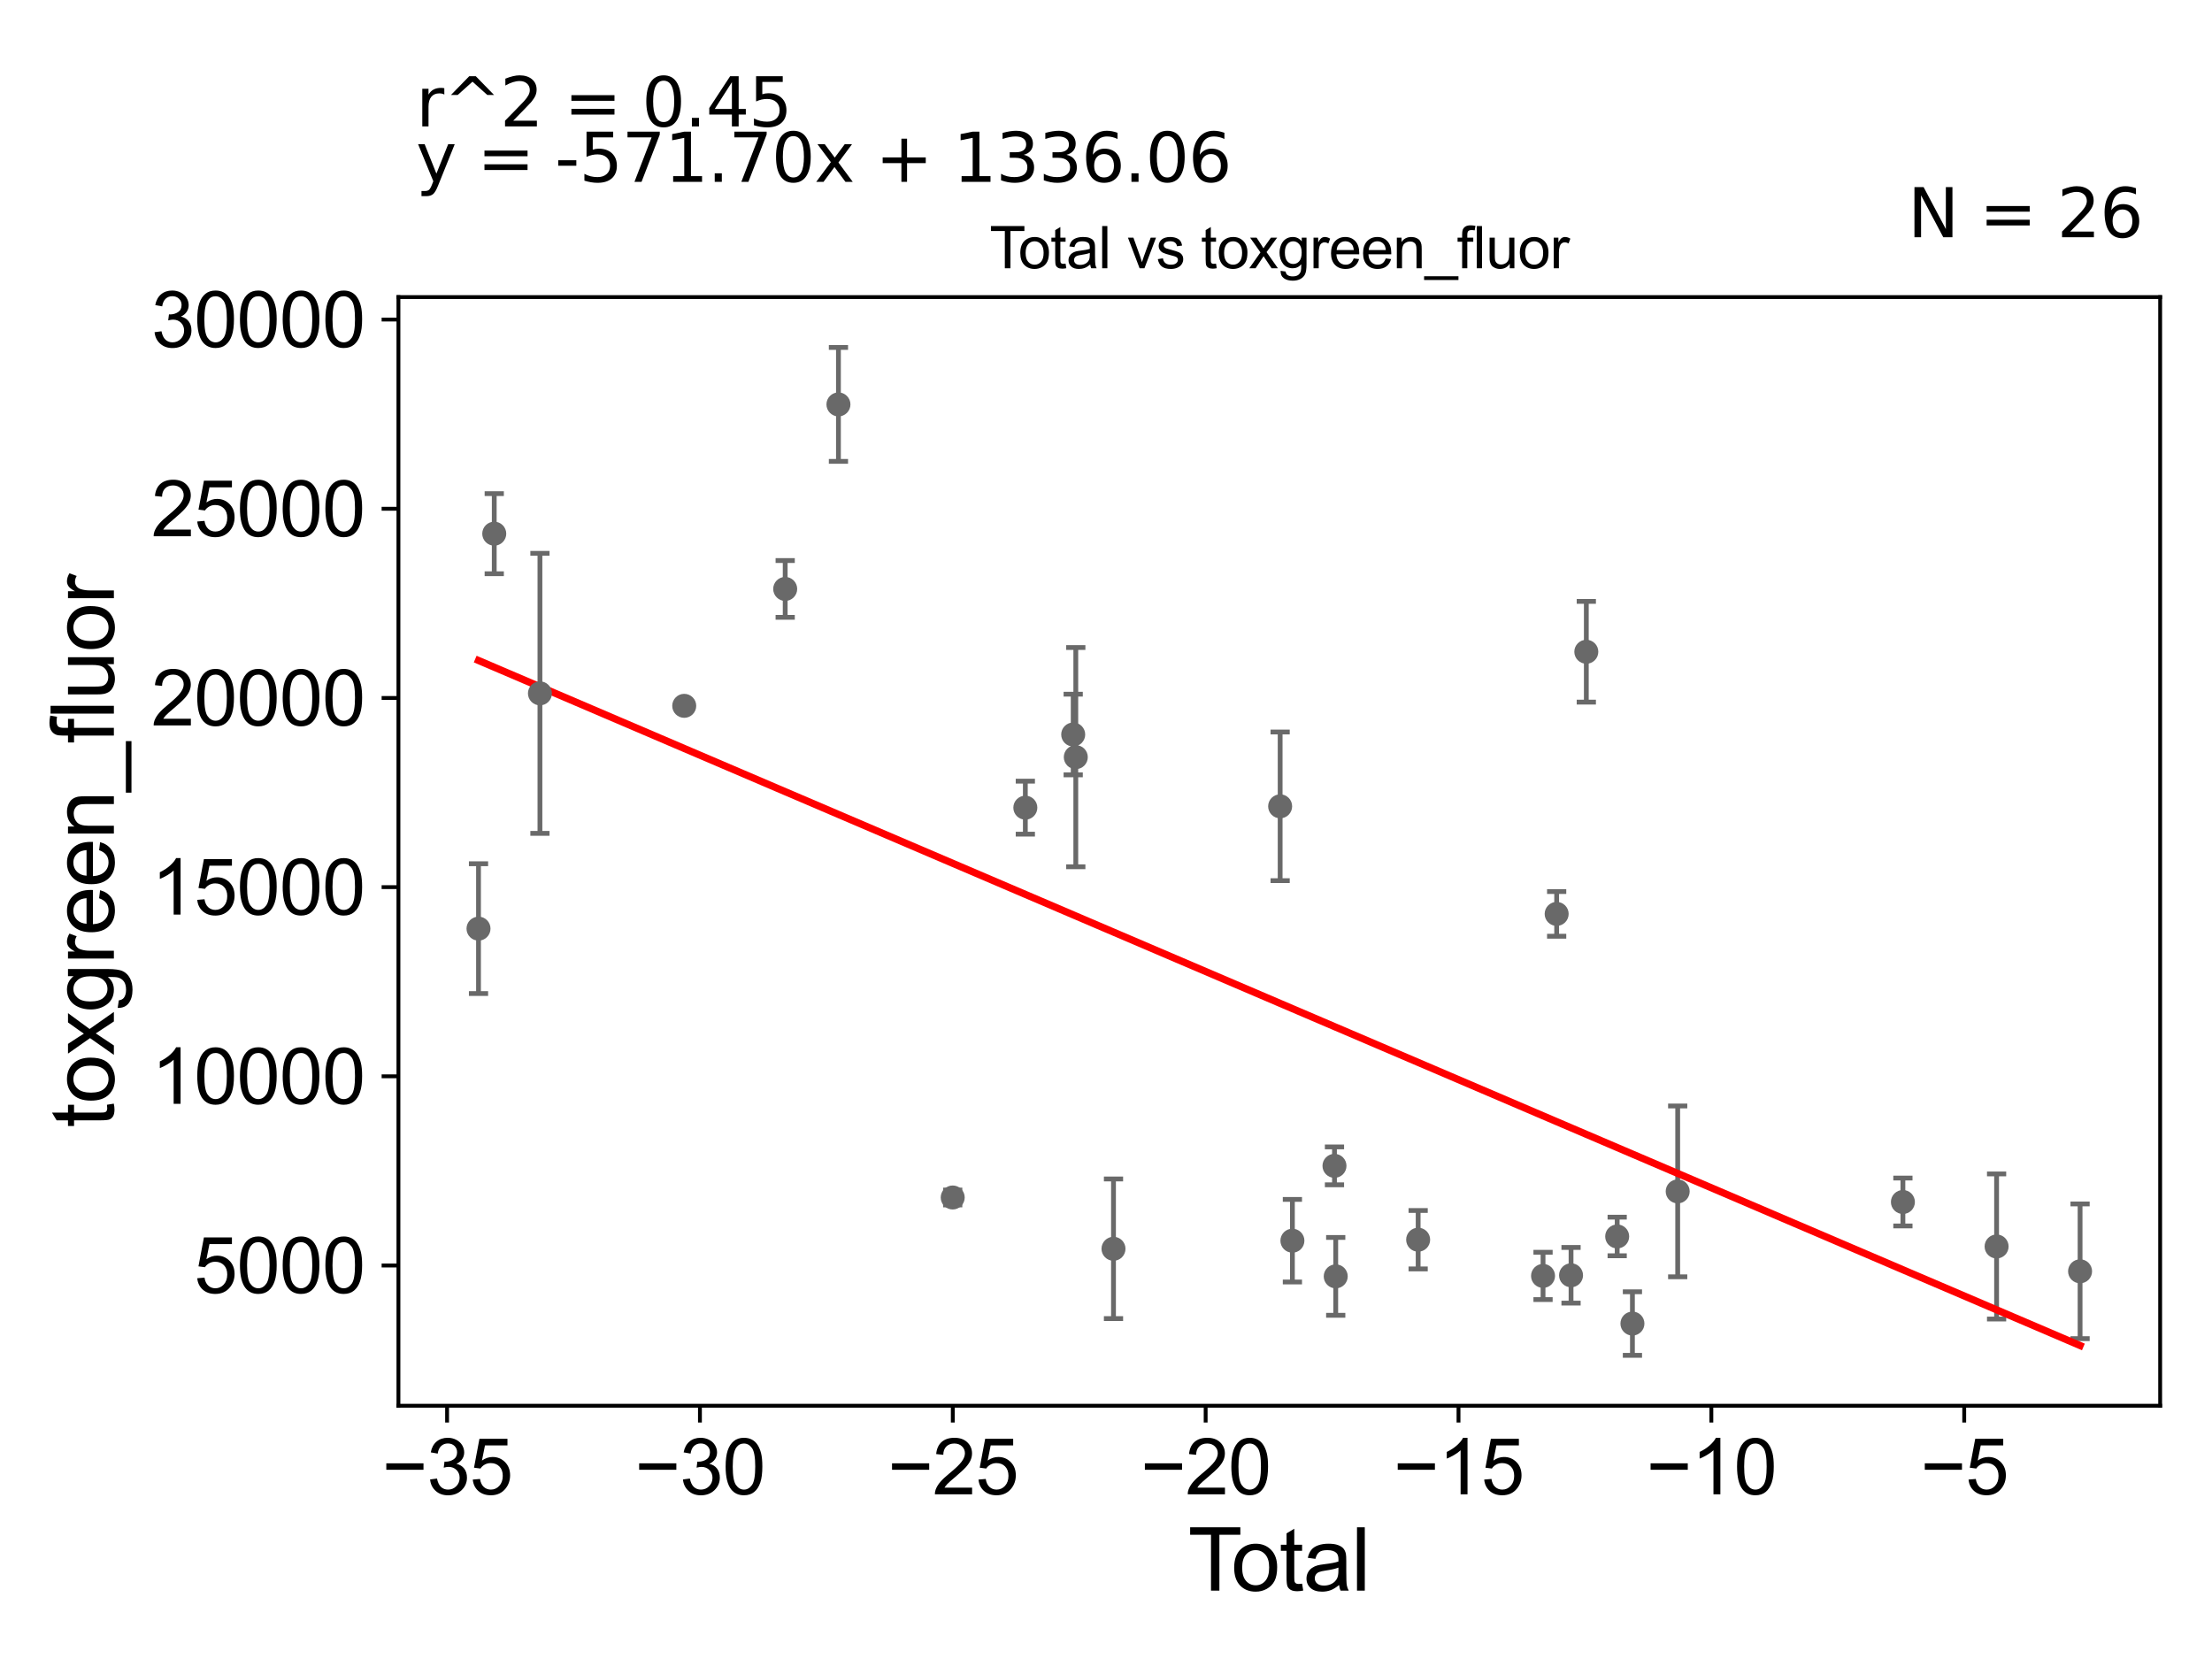 <?xml version="1.0" encoding="utf-8" standalone="no"?>
<!DOCTYPE svg PUBLIC "-//W3C//DTD SVG 1.1//EN"
  "http://www.w3.org/Graphics/SVG/1.1/DTD/svg11.dtd">
<svg xmlns:xlink="http://www.w3.org/1999/xlink" width="460.8pt" height="345.6pt" viewBox="0 0 460.8 345.6" xmlns="http://www.w3.org/2000/svg" version="1.1">
 <defs>
  <style type="text/css">*{stroke-linejoin: round; stroke-linecap: butt}</style>
 </defs>
 <g id="figure_1">
  <g id="patch_1">
   <path d="M 0 345.6 
L 460.8 345.6 
L 460.8 0 
L 0 0 
z
" style="fill: #ffffff"/>
  </g>
  <g id="axes_1">
   <g id="patch_2">
    <path d="M 83 292.84 
L 450 292.84 
L 450 61.886 
L 83 61.886 
z
" style="fill: #ffffff"/>
   </g>
   <g id="PathCollection_1">
    <defs>
     <path id="mf90b5167d4" d="M 0 1.118 
C 0.297 1.118 0.581 1 0.791 0.791 
C 1 0.581 1.118 0.297 1.118 0 
C 1.118 -0.297 1 -0.581 0.791 -0.791 
C 0.581 -1 0.297 -1.118 0 -1.118 
C -0.297 -1.118 -0.581 -1 -0.791 -0.791 
C -1 -0.581 -1.118 -0.297 -1.118 0 
C -1.118 0.297 -1 0.581 -0.791 0.791 
C -0.581 1 -0.297 1.118 0 1.118 
z
" style="stroke: #696969"/>
    </defs>
    <g clip-path="url(#p2c5812c015)">
     <use xlink:href="#mf90b5167d4" x="99.682" y="193.452" style="fill: #696969; stroke: #696969"/>
     <use xlink:href="#mf90b5167d4" x="396.41" y="250.398" style="fill: #696969; stroke: #696969"/>
     <use xlink:href="#mf90b5167d4" x="349.494" y="248.189" style="fill: #696969; stroke: #696969"/>
     <use xlink:href="#mf90b5167d4" x="340.065" y="275.723" style="fill: #696969; stroke: #696969"/>
     <use xlink:href="#mf90b5167d4" x="336.889" y="257.576" style="fill: #696969; stroke: #696969"/>
     <use xlink:href="#mf90b5167d4" x="330.459" y="135.775" style="fill: #696969; stroke: #696969"/>
     <use xlink:href="#mf90b5167d4" x="327.276" y="265.664" style="fill: #696969; stroke: #696969"/>
     <use xlink:href="#mf90b5167d4" x="324.28" y="190.383" style="fill: #696969; stroke: #696969"/>
     <use xlink:href="#mf90b5167d4" x="321.444" y="265.794" style="fill: #696969; stroke: #696969"/>
     <use xlink:href="#mf90b5167d4" x="295.427" y="258.252" style="fill: #696969; stroke: #696969"/>
     <use xlink:href="#mf90b5167d4" x="278.257" y="265.889" style="fill: #696969; stroke: #696969"/>
     <use xlink:href="#mf90b5167d4" x="277.996" y="242.868" style="fill: #696969; stroke: #696969"/>
     <use xlink:href="#mf90b5167d4" x="269.232" y="258.46" style="fill: #696969; stroke: #696969"/>
     <use xlink:href="#mf90b5167d4" x="266.677" y="167.971" style="fill: #696969; stroke: #696969"/>
     <use xlink:href="#mf90b5167d4" x="231.962" y="260.143" style="fill: #696969; stroke: #696969"/>
     <use xlink:href="#mf90b5167d4" x="224.108" y="157.728" style="fill: #696969; stroke: #696969"/>
     <use xlink:href="#mf90b5167d4" x="223.567" y="153.013" style="fill: #696969; stroke: #696969"/>
     <use xlink:href="#mf90b5167d4" x="213.597" y="168.252" style="fill: #696969; stroke: #696969"/>
     <use xlink:href="#mf90b5167d4" x="198.467" y="249.458" style="fill: #696969; stroke: #696969"/>
     <use xlink:href="#mf90b5167d4" x="174.663" y="84.249" style="fill: #696969; stroke: #696969"/>
     <use xlink:href="#mf90b5167d4" x="163.57" y="122.685" style="fill: #696969; stroke: #696969"/>
     <use xlink:href="#mf90b5167d4" x="142.537" y="147.038" style="fill: #696969; stroke: #696969"/>
     <use xlink:href="#mf90b5167d4" x="112.48" y="144.438" style="fill: #696969; stroke: #696969"/>
     <use xlink:href="#mf90b5167d4" x="102.961" y="111.176" style="fill: #696969; stroke: #696969"/>
     <use xlink:href="#mf90b5167d4" x="415.927" y="259.664" style="fill: #696969; stroke: #696969"/>
     <use xlink:href="#mf90b5167d4" x="433.318" y="264.835" style="fill: #696969; stroke: #696969"/>
    </g>
   </g>
   <g id="matplotlib.axis_1">
    <g id="xtick_1">
     <g id="line2d_1">
      <defs>
       <path id="mfc79722d9d" d="M 0 0 
L 0 3.5 
" style="stroke: #000000; stroke-width: 0.8"/>
      </defs>
      <g>
       <use xlink:href="#mfc79722d9d" x="93.135" y="292.84" style="stroke: #000000; stroke-width: 0.8"/>
      </g>
     </g>
     <g id="text_1">
      <!-- −35 -->
      <g transform="translate(79.565 311.293)scale(0.16 -0.16)">
       <defs>
        <path id="ArialMT-2212" d="M 3381 1997 
L 356 1997 
L 356 2522 
L 3381 2522 
L 3381 1997 
z
" transform="scale(0.016)"/>
        <path id="ArialMT-33" d="M 269 1209 
L 831 1284 
Q 928 806 1161 595 
Q 1394 384 1728 384 
Q 2125 384 2398 659 
Q 2672 934 2672 1341 
Q 2672 1728 2419 1979 
Q 2166 2231 1775 2231 
Q 1616 2231 1378 2169 
L 1441 2663 
Q 1497 2656 1531 2656 
Q 1891 2656 2178 2843 
Q 2466 3031 2466 3422 
Q 2466 3731 2256 3934 
Q 2047 4138 1716 4138 
Q 1388 4138 1169 3931 
Q 950 3725 888 3313 
L 325 3413 
Q 428 3978 793 4289 
Q 1159 4600 1703 4600 
Q 2078 4600 2393 4439 
Q 2709 4278 2876 4000 
Q 3044 3722 3044 3409 
Q 3044 3113 2884 2869 
Q 2725 2625 2413 2481 
Q 2819 2388 3044 2092 
Q 3269 1797 3269 1353 
Q 3269 753 2831 336 
Q 2394 -81 1725 -81 
Q 1122 -81 723 278 
Q 325 638 269 1209 
z
" transform="scale(0.016)"/>
        <path id="ArialMT-35" d="M 266 1200 
L 856 1250 
Q 922 819 1161 601 
Q 1400 384 1738 384 
Q 2144 384 2425 690 
Q 2706 997 2706 1503 
Q 2706 1984 2436 2262 
Q 2166 2541 1728 2541 
Q 1456 2541 1237 2417 
Q 1019 2294 894 2097 
L 366 2166 
L 809 4519 
L 3088 4519 
L 3088 3981 
L 1259 3981 
L 1013 2750 
Q 1425 3038 1878 3038 
Q 2478 3038 2890 2622 
Q 3303 2206 3303 1553 
Q 3303 931 2941 478 
Q 2500 -78 1738 -78 
Q 1113 -78 717 272 
Q 322 622 266 1200 
z
" transform="scale(0.016)"/>
       </defs>
       <use xlink:href="#ArialMT-2212"/>
       <use xlink:href="#ArialMT-33" x="58.398"/>
       <use xlink:href="#ArialMT-35" x="114.014"/>
      </g>
     </g>
    </g>
    <g id="xtick_2">
     <g id="line2d_2">
      <g>
       <use xlink:href="#mfc79722d9d" x="145.81" y="292.84" style="stroke: #000000; stroke-width: 0.8"/>
      </g>
     </g>
     <g id="text_2">
      <!-- −30 -->
      <g transform="translate(132.24 311.293)scale(0.16 -0.16)">
       <defs>
        <path id="ArialMT-30" d="M 266 2259 
Q 266 3072 433 3567 
Q 600 4063 929 4331 
Q 1259 4600 1759 4600 
Q 2128 4600 2406 4451 
Q 2684 4303 2865 4023 
Q 3047 3744 3150 3342 
Q 3253 2941 3253 2259 
Q 3253 1453 3087 958 
Q 2922 463 2592 192 
Q 2263 -78 1759 -78 
Q 1097 -78 719 397 
Q 266 969 266 2259 
z
M 844 2259 
Q 844 1131 1108 757 
Q 1372 384 1759 384 
Q 2147 384 2411 759 
Q 2675 1134 2675 2259 
Q 2675 3391 2411 3762 
Q 2147 4134 1753 4134 
Q 1366 4134 1134 3806 
Q 844 3388 844 2259 
z
" transform="scale(0.016)"/>
       </defs>
       <use xlink:href="#ArialMT-2212"/>
       <use xlink:href="#ArialMT-33" x="58.398"/>
       <use xlink:href="#ArialMT-30" x="114.014"/>
      </g>
     </g>
    </g>
    <g id="xtick_3">
     <g id="line2d_3">
      <g>
       <use xlink:href="#mfc79722d9d" x="198.484" y="292.84" style="stroke: #000000; stroke-width: 0.8"/>
      </g>
     </g>
     <g id="text_3">
      <!-- −25 -->
      <g transform="translate(184.914 311.293)scale(0.16 -0.16)">
       <defs>
        <path id="ArialMT-32" d="M 3222 541 
L 3222 0 
L 194 0 
Q 188 203 259 391 
Q 375 700 629 1000 
Q 884 1300 1366 1694 
Q 2113 2306 2375 2664 
Q 2638 3022 2638 3341 
Q 2638 3675 2398 3904 
Q 2159 4134 1775 4134 
Q 1369 4134 1125 3890 
Q 881 3647 878 3216 
L 300 3275 
Q 359 3922 746 4261 
Q 1134 4600 1788 4600 
Q 2447 4600 2831 4234 
Q 3216 3869 3216 3328 
Q 3216 3053 3103 2787 
Q 2991 2522 2730 2228 
Q 2469 1934 1863 1422 
Q 1356 997 1212 845 
Q 1069 694 975 541 
L 3222 541 
z
" transform="scale(0.016)"/>
       </defs>
       <use xlink:href="#ArialMT-2212"/>
       <use xlink:href="#ArialMT-32" x="58.398"/>
       <use xlink:href="#ArialMT-35" x="114.014"/>
      </g>
     </g>
    </g>
    <g id="xtick_4">
     <g id="line2d_4">
      <g>
       <use xlink:href="#mfc79722d9d" x="251.158" y="292.84" style="stroke: #000000; stroke-width: 0.8"/>
      </g>
     </g>
     <g id="text_4">
      <!-- −20 -->
      <g transform="translate(237.588 311.293)scale(0.16 -0.16)">
       <use xlink:href="#ArialMT-2212"/>
       <use xlink:href="#ArialMT-32" x="58.398"/>
       <use xlink:href="#ArialMT-30" x="114.014"/>
      </g>
     </g>
    </g>
    <g id="xtick_5">
     <g id="line2d_5">
      <g>
       <use xlink:href="#mfc79722d9d" x="303.833" y="292.84" style="stroke: #000000; stroke-width: 0.8"/>
      </g>
     </g>
     <g id="text_5">
      <!-- −15 -->
      <g transform="translate(290.263 311.293)scale(0.16 -0.16)">
       <defs>
        <path id="ArialMT-31" d="M 2384 0 
L 1822 0 
L 1822 3584 
Q 1619 3391 1289 3197 
Q 959 3003 697 2906 
L 697 3450 
Q 1169 3672 1522 3987 
Q 1875 4303 2022 4600 
L 2384 4600 
L 2384 0 
z
" transform="scale(0.016)"/>
       </defs>
       <use xlink:href="#ArialMT-2212"/>
       <use xlink:href="#ArialMT-31" x="58.398"/>
       <use xlink:href="#ArialMT-35" x="114.014"/>
      </g>
     </g>
    </g>
    <g id="xtick_6">
     <g id="line2d_6">
      <g>
       <use xlink:href="#mfc79722d9d" x="356.507" y="292.84" style="stroke: #000000; stroke-width: 0.8"/>
      </g>
     </g>
     <g id="text_6">
      <!-- −10 -->
      <g transform="translate(342.937 311.293)scale(0.16 -0.16)">
       <use xlink:href="#ArialMT-2212"/>
       <use xlink:href="#ArialMT-31" x="58.398"/>
       <use xlink:href="#ArialMT-30" x="114.014"/>
      </g>
     </g>
    </g>
    <g id="xtick_7">
     <g id="line2d_7">
      <g>
       <use xlink:href="#mfc79722d9d" x="409.181" y="292.84" style="stroke: #000000; stroke-width: 0.8"/>
      </g>
     </g>
     <g id="text_7">
      <!-- −5 -->
      <g transform="translate(400.06 311.293)scale(0.16 -0.16)">
       <use xlink:href="#ArialMT-2212"/>
       <use xlink:href="#ArialMT-35" x="58.398"/>
      </g>
     </g>
    </g>
    <g id="text_8">
     <!-- Total -->
     <g transform="translate(247.495 331.357)scale(0.18 -0.18)">
      <defs>
       <path id="ArialMT-54" d="M 1659 0 
L 1659 4041 
L 150 4041 
L 150 4581 
L 3781 4581 
L 3781 4041 
L 2266 4041 
L 2266 0 
L 1659 0 
z
" transform="scale(0.016)"/>
       <path id="ArialMT-6f" d="M 213 1659 
Q 213 2581 725 3025 
Q 1153 3394 1769 3394 
Q 2453 3394 2887 2945 
Q 3322 2497 3322 1706 
Q 3322 1066 3130 698 
Q 2938 331 2570 128 
Q 2203 -75 1769 -75 
Q 1072 -75 642 372 
Q 213 819 213 1659 
z
M 791 1659 
Q 791 1022 1069 705 
Q 1347 388 1769 388 
Q 2188 388 2466 706 
Q 2744 1025 2744 1678 
Q 2744 2294 2464 2611 
Q 2184 2928 1769 2928 
Q 1347 2928 1069 2612 
Q 791 2297 791 1659 
z
" transform="scale(0.016)"/>
       <path id="ArialMT-74" d="M 1650 503 
L 1731 6 
Q 1494 -44 1306 -44 
Q 1000 -44 831 53 
Q 663 150 594 308 
Q 525 466 525 972 
L 525 2881 
L 113 2881 
L 113 3319 
L 525 3319 
L 525 4141 
L 1084 4478 
L 1084 3319 
L 1650 3319 
L 1650 2881 
L 1084 2881 
L 1084 941 
Q 1084 700 1114 631 
Q 1144 563 1211 522 
Q 1278 481 1403 481 
Q 1497 481 1650 503 
z
" transform="scale(0.016)"/>
       <path id="ArialMT-61" d="M 2588 409 
Q 2275 144 1986 34 
Q 1697 -75 1366 -75 
Q 819 -75 525 192 
Q 231 459 231 875 
Q 231 1119 342 1320 
Q 453 1522 633 1644 
Q 813 1766 1038 1828 
Q 1203 1872 1538 1913 
Q 2219 1994 2541 2106 
Q 2544 2222 2544 2253 
Q 2544 2597 2384 2738 
Q 2169 2928 1744 2928 
Q 1347 2928 1158 2789 
Q 969 2650 878 2297 
L 328 2372 
Q 403 2725 575 2942 
Q 747 3159 1072 3276 
Q 1397 3394 1825 3394 
Q 2250 3394 2515 3294 
Q 2781 3194 2906 3042 
Q 3031 2891 3081 2659 
Q 3109 2516 3109 2141 
L 3109 1391 
Q 3109 606 3145 398 
Q 3181 191 3288 0 
L 2700 0 
Q 2613 175 2588 409 
z
M 2541 1666 
Q 2234 1541 1622 1453 
Q 1275 1403 1131 1340 
Q 988 1278 909 1158 
Q 831 1038 831 891 
Q 831 666 1001 516 
Q 1172 366 1500 366 
Q 1825 366 2078 508 
Q 2331 650 2450 897 
Q 2541 1088 2541 1459 
L 2541 1666 
z
" transform="scale(0.016)"/>
       <path id="ArialMT-6c" d="M 409 0 
L 409 4581 
L 972 4581 
L 972 0 
L 409 0 
z
" transform="scale(0.016)"/>
      </defs>
      <use xlink:href="#ArialMT-54"/>
      <use xlink:href="#ArialMT-6f" x="49.959"/>
      <use xlink:href="#ArialMT-74" x="105.574"/>
      <use xlink:href="#ArialMT-61" x="133.357"/>
      <use xlink:href="#ArialMT-6c" x="188.973"/>
     </g>
    </g>
   </g>
   <g id="matplotlib.axis_2">
    <g id="ytick_1">
     <g id="line2d_8">
      <defs>
       <path id="mec007cb89e" d="M 0 0 
L -3.5 0 
" style="stroke: #000000; stroke-width: 0.8"/>
      </defs>
      <g>
       <use xlink:href="#mec007cb89e" x="83" y="263.626" style="stroke: #000000; stroke-width: 0.8"/>
      </g>
     </g>
     <g id="text_9">
      <!-- 5000 -->
      <g transform="translate(40.41 269.352)scale(0.16 -0.16)">
       <use xlink:href="#ArialMT-35"/>
       <use xlink:href="#ArialMT-30" x="55.615"/>
       <use xlink:href="#ArialMT-30" x="111.23"/>
       <use xlink:href="#ArialMT-30" x="166.846"/>
      </g>
     </g>
    </g>
    <g id="ytick_2">
     <g id="line2d_9">
      <g>
       <use xlink:href="#mec007cb89e" x="83" y="224.215" style="stroke: #000000; stroke-width: 0.8"/>
      </g>
     </g>
     <g id="text_10">
      <!-- 10000 -->
      <g transform="translate(31.512 229.942)scale(0.16 -0.16)">
       <use xlink:href="#ArialMT-31"/>
       <use xlink:href="#ArialMT-30" x="55.615"/>
       <use xlink:href="#ArialMT-30" x="111.23"/>
       <use xlink:href="#ArialMT-30" x="166.846"/>
       <use xlink:href="#ArialMT-30" x="222.461"/>
      </g>
     </g>
    </g>
    <g id="ytick_3">
     <g id="line2d_10">
      <g>
       <use xlink:href="#mec007cb89e" x="83" y="184.805" style="stroke: #000000; stroke-width: 0.8"/>
      </g>
     </g>
     <g id="text_11">
      <!-- 15000 -->
      <g transform="translate(31.512 190.531)scale(0.16 -0.16)">
       <use xlink:href="#ArialMT-31"/>
       <use xlink:href="#ArialMT-35" x="55.615"/>
       <use xlink:href="#ArialMT-30" x="111.23"/>
       <use xlink:href="#ArialMT-30" x="166.846"/>
       <use xlink:href="#ArialMT-30" x="222.461"/>
      </g>
     </g>
    </g>
    <g id="ytick_4">
     <g id="line2d_11">
      <g>
       <use xlink:href="#mec007cb89e" x="83" y="145.394" style="stroke: #000000; stroke-width: 0.8"/>
      </g>
     </g>
     <g id="text_12">
      <!-- 20000 -->
      <g transform="translate(31.512 151.12)scale(0.16 -0.16)">
       <use xlink:href="#ArialMT-32"/>
       <use xlink:href="#ArialMT-30" x="55.615"/>
       <use xlink:href="#ArialMT-30" x="111.23"/>
       <use xlink:href="#ArialMT-30" x="166.846"/>
       <use xlink:href="#ArialMT-30" x="222.461"/>
      </g>
     </g>
    </g>
    <g id="ytick_5">
     <g id="line2d_12">
      <g>
       <use xlink:href="#mec007cb89e" x="83" y="105.983" style="stroke: #000000; stroke-width: 0.8"/>
      </g>
     </g>
     <g id="text_13">
      <!-- 25000 -->
      <g transform="translate(31.512 111.709)scale(0.16 -0.16)">
       <use xlink:href="#ArialMT-32"/>
       <use xlink:href="#ArialMT-35" x="55.615"/>
       <use xlink:href="#ArialMT-30" x="111.23"/>
       <use xlink:href="#ArialMT-30" x="166.846"/>
       <use xlink:href="#ArialMT-30" x="222.461"/>
      </g>
     </g>
    </g>
    <g id="ytick_6">
     <g id="line2d_13">
      <g>
       <use xlink:href="#mec007cb89e" x="83" y="66.572" style="stroke: #000000; stroke-width: 0.8"/>
      </g>
     </g>
     <g id="text_14">
      <!-- 30000 -->
      <g transform="translate(31.512 72.299)scale(0.16 -0.16)">
       <use xlink:href="#ArialMT-33"/>
       <use xlink:href="#ArialMT-30" x="55.615"/>
       <use xlink:href="#ArialMT-30" x="111.23"/>
       <use xlink:href="#ArialMT-30" x="166.846"/>
       <use xlink:href="#ArialMT-30" x="222.461"/>
      </g>
     </g>
    </g>
    <g id="text_15">
     <!-- toxgreen_fluor -->
     <g transform="translate(23.724 234.895)rotate(-90)scale(0.18 -0.18)">
      <defs>
       <path id="ArialMT-78" d="M 47 0 
L 1259 1725 
L 138 3319 
L 841 3319 
L 1350 2541 
Q 1494 2319 1581 2169 
Q 1719 2375 1834 2534 
L 2394 3319 
L 3066 3319 
L 1919 1756 
L 3153 0 
L 2463 0 
L 1781 1031 
L 1600 1309 
L 728 0 
L 47 0 
z
" transform="scale(0.016)"/>
       <path id="ArialMT-67" d="M 319 -275 
L 866 -356 
Q 900 -609 1056 -725 
Q 1266 -881 1628 -881 
Q 2019 -881 2231 -725 
Q 2444 -569 2519 -288 
Q 2563 -116 2559 434 
Q 2191 0 1641 0 
Q 956 0 581 494 
Q 206 988 206 1678 
Q 206 2153 378 2554 
Q 550 2956 876 3175 
Q 1203 3394 1644 3394 
Q 2231 3394 2613 2919 
L 2613 3319 
L 3131 3319 
L 3131 450 
Q 3131 -325 2973 -648 
Q 2816 -972 2473 -1159 
Q 2131 -1347 1631 -1347 
Q 1038 -1347 672 -1080 
Q 306 -813 319 -275 
z
M 784 1719 
Q 784 1066 1043 766 
Q 1303 466 1694 466 
Q 2081 466 2343 764 
Q 2606 1063 2606 1700 
Q 2606 2309 2336 2618 
Q 2066 2928 1684 2928 
Q 1309 2928 1046 2623 
Q 784 2319 784 1719 
z
" transform="scale(0.016)"/>
       <path id="ArialMT-72" d="M 416 0 
L 416 3319 
L 922 3319 
L 922 2816 
Q 1116 3169 1280 3281 
Q 1444 3394 1641 3394 
Q 1925 3394 2219 3213 
L 2025 2691 
Q 1819 2813 1613 2813 
Q 1428 2813 1281 2702 
Q 1134 2591 1072 2394 
Q 978 2094 978 1738 
L 978 0 
L 416 0 
z
" transform="scale(0.016)"/>
       <path id="ArialMT-65" d="M 2694 1069 
L 3275 997 
Q 3138 488 2766 206 
Q 2394 -75 1816 -75 
Q 1088 -75 661 373 
Q 234 822 234 1631 
Q 234 2469 665 2931 
Q 1097 3394 1784 3394 
Q 2450 3394 2872 2941 
Q 3294 2488 3294 1666 
Q 3294 1616 3291 1516 
L 816 1516 
Q 847 969 1125 678 
Q 1403 388 1819 388 
Q 2128 388 2347 550 
Q 2566 713 2694 1069 
z
M 847 1978 
L 2700 1978 
Q 2663 2397 2488 2606 
Q 2219 2931 1791 2931 
Q 1403 2931 1139 2672 
Q 875 2413 847 1978 
z
" transform="scale(0.016)"/>
       <path id="ArialMT-6e" d="M 422 0 
L 422 3319 
L 928 3319 
L 928 2847 
Q 1294 3394 1984 3394 
Q 2284 3394 2536 3286 
Q 2788 3178 2913 3003 
Q 3038 2828 3088 2588 
Q 3119 2431 3119 2041 
L 3119 0 
L 2556 0 
L 2556 2019 
Q 2556 2363 2490 2533 
Q 2425 2703 2258 2804 
Q 2091 2906 1866 2906 
Q 1506 2906 1245 2678 
Q 984 2450 984 1813 
L 984 0 
L 422 0 
z
" transform="scale(0.016)"/>
       <path id="ArialMT-5f" d="M -97 -1272 
L -97 -866 
L 3631 -866 
L 3631 -1272 
L -97 -1272 
z
" transform="scale(0.016)"/>
       <path id="ArialMT-66" d="M 556 0 
L 556 2881 
L 59 2881 
L 59 3319 
L 556 3319 
L 556 3672 
Q 556 4006 616 4169 
Q 697 4388 901 4523 
Q 1106 4659 1475 4659 
Q 1713 4659 2000 4603 
L 1916 4113 
Q 1741 4144 1584 4144 
Q 1328 4144 1222 4034 
Q 1116 3925 1116 3625 
L 1116 3319 
L 1763 3319 
L 1763 2881 
L 1116 2881 
L 1116 0 
L 556 0 
z
" transform="scale(0.016)"/>
       <path id="ArialMT-75" d="M 2597 0 
L 2597 488 
Q 2209 -75 1544 -75 
Q 1250 -75 995 37 
Q 741 150 617 320 
Q 494 491 444 738 
Q 409 903 409 1263 
L 409 3319 
L 972 3319 
L 972 1478 
Q 972 1038 1006 884 
Q 1059 663 1231 536 
Q 1403 409 1656 409 
Q 1909 409 2131 539 
Q 2353 669 2445 892 
Q 2538 1116 2538 1541 
L 2538 3319 
L 3100 3319 
L 3100 0 
L 2597 0 
z
" transform="scale(0.016)"/>
      </defs>
      <use xlink:href="#ArialMT-74"/>
      <use xlink:href="#ArialMT-6f" x="27.783"/>
      <use xlink:href="#ArialMT-78" x="83.398"/>
      <use xlink:href="#ArialMT-67" x="133.398"/>
      <use xlink:href="#ArialMT-72" x="189.014"/>
      <use xlink:href="#ArialMT-65" x="222.314"/>
      <use xlink:href="#ArialMT-65" x="277.93"/>
      <use xlink:href="#ArialMT-6e" x="333.545"/>
      <use xlink:href="#ArialMT-5f" x="389.16"/>
      <use xlink:href="#ArialMT-66" x="444.775"/>
      <use xlink:href="#ArialMT-6c" x="472.559"/>
      <use xlink:href="#ArialMT-75" x="494.775"/>
      <use xlink:href="#ArialMT-6f" x="550.391"/>
      <use xlink:href="#ArialMT-72" x="606.006"/>
     </g>
    </g>
   </g>
   <g id="LineCollection_1">
    <path d="M 99.682 206.969 
L 99.682 179.934 
" clip-path="url(#p2c5812c015)" style="fill: none; stroke: #696969"/>
    <path d="M 396.41 255.385 
L 396.41 245.411 
" clip-path="url(#p2c5812c015)" style="fill: none; stroke: #696969"/>
    <path d="M 349.494 265.98 
L 349.494 230.398 
" clip-path="url(#p2c5812c015)" style="fill: none; stroke: #696969"/>
    <path d="M 340.065 282.342 
L 340.065 269.103 
" clip-path="url(#p2c5812c015)" style="fill: none; stroke: #696969"/>
    <path d="M 336.889 261.599 
L 336.889 253.554 
" clip-path="url(#p2c5812c015)" style="fill: none; stroke: #696969"/>
    <path d="M 330.459 146.263 
L 330.459 125.286 
" clip-path="url(#p2c5812c015)" style="fill: none; stroke: #696969"/>
    <path d="M 327.276 271.461 
L 327.276 259.867 
" clip-path="url(#p2c5812c015)" style="fill: none; stroke: #696969"/>
    <path d="M 324.28 195.036 
L 324.28 185.73 
" clip-path="url(#p2c5812c015)" style="fill: none; stroke: #696969"/>
    <path d="M 321.444 270.719 
L 321.444 260.87 
" clip-path="url(#p2c5812c015)" style="fill: none; stroke: #696969"/>
    <path d="M 295.427 264.34 
L 295.427 252.165 
" clip-path="url(#p2c5812c015)" style="fill: none; stroke: #696969"/>
    <path d="M 278.257 273.999 
L 278.257 257.78 
" clip-path="url(#p2c5812c015)" style="fill: none; stroke: #696969"/>
    <path d="M 277.996 246.815 
L 277.996 238.921 
" clip-path="url(#p2c5812c015)" style="fill: none; stroke: #696969"/>
    <path d="M 269.232 267.06 
L 269.232 249.86 
" clip-path="url(#p2c5812c015)" style="fill: none; stroke: #696969"/>
    <path d="M 266.677 183.45 
L 266.677 152.491 
" clip-path="url(#p2c5812c015)" style="fill: none; stroke: #696969"/>
    <path d="M 231.962 274.685 
L 231.962 245.601 
" clip-path="url(#p2c5812c015)" style="fill: none; stroke: #696969"/>
    <path d="M 224.108 180.567 
L 224.108 134.89 
" clip-path="url(#p2c5812c015)" style="fill: none; stroke: #696969"/>
    <path d="M 223.567 161.413 
L 223.567 144.614 
" clip-path="url(#p2c5812c015)" style="fill: none; stroke: #696969"/>
    <path d="M 213.597 173.773 
L 213.597 162.731 
" clip-path="url(#p2c5812c015)" style="fill: none; stroke: #696969"/>
    <path d="M 198.467 251.012 
L 198.467 247.904 
" clip-path="url(#p2c5812c015)" style="fill: none; stroke: #696969"/>
    <path d="M 174.663 96.113 
L 174.663 72.384 
" clip-path="url(#p2c5812c015)" style="fill: none; stroke: #696969"/>
    <path d="M 163.57 128.6 
L 163.57 116.771 
" clip-path="url(#p2c5812c015)" style="fill: none; stroke: #696969"/>
    <path d="M 142.537 147.576 
L 142.537 146.499 
" clip-path="url(#p2c5812c015)" style="fill: none; stroke: #696969"/>
    <path d="M 112.48 173.604 
L 112.48 115.271 
" clip-path="url(#p2c5812c015)" style="fill: none; stroke: #696969"/>
    <path d="M 102.961 119.52 
L 102.961 102.832 
" clip-path="url(#p2c5812c015)" style="fill: none; stroke: #696969"/>
    <path d="M 415.927 274.778 
L 415.927 244.55 
" clip-path="url(#p2c5812c015)" style="fill: none; stroke: #696969"/>
    <path d="M 433.318 278.863 
L 433.318 250.807 
" clip-path="url(#p2c5812c015)" style="fill: none; stroke: #696969"/>
   </g>
   <g id="line2d_14">
    <defs>
     <path id="m6be9466c5b" d="M 2 0 
L -2 -0 
" style="stroke: #696969"/>
    </defs>
    <g clip-path="url(#p2c5812c015)">
     <use xlink:href="#m6be9466c5b" x="99.682" y="206.969" style="fill: #696969; stroke: #696969"/>
     <use xlink:href="#m6be9466c5b" x="396.41" y="255.385" style="fill: #696969; stroke: #696969"/>
     <use xlink:href="#m6be9466c5b" x="349.494" y="265.98" style="fill: #696969; stroke: #696969"/>
     <use xlink:href="#m6be9466c5b" x="340.065" y="282.342" style="fill: #696969; stroke: #696969"/>
     <use xlink:href="#m6be9466c5b" x="336.889" y="261.599" style="fill: #696969; stroke: #696969"/>
     <use xlink:href="#m6be9466c5b" x="330.459" y="146.263" style="fill: #696969; stroke: #696969"/>
     <use xlink:href="#m6be9466c5b" x="327.276" y="271.461" style="fill: #696969; stroke: #696969"/>
     <use xlink:href="#m6be9466c5b" x="324.28" y="195.036" style="fill: #696969; stroke: #696969"/>
     <use xlink:href="#m6be9466c5b" x="321.444" y="270.719" style="fill: #696969; stroke: #696969"/>
     <use xlink:href="#m6be9466c5b" x="295.427" y="264.34" style="fill: #696969; stroke: #696969"/>
     <use xlink:href="#m6be9466c5b" x="278.257" y="273.999" style="fill: #696969; stroke: #696969"/>
     <use xlink:href="#m6be9466c5b" x="277.996" y="246.815" style="fill: #696969; stroke: #696969"/>
     <use xlink:href="#m6be9466c5b" x="269.232" y="267.06" style="fill: #696969; stroke: #696969"/>
     <use xlink:href="#m6be9466c5b" x="266.677" y="183.45" style="fill: #696969; stroke: #696969"/>
     <use xlink:href="#m6be9466c5b" x="231.962" y="274.685" style="fill: #696969; stroke: #696969"/>
     <use xlink:href="#m6be9466c5b" x="224.108" y="180.567" style="fill: #696969; stroke: #696969"/>
     <use xlink:href="#m6be9466c5b" x="223.567" y="161.413" style="fill: #696969; stroke: #696969"/>
     <use xlink:href="#m6be9466c5b" x="213.597" y="173.773" style="fill: #696969; stroke: #696969"/>
     <use xlink:href="#m6be9466c5b" x="198.467" y="251.012" style="fill: #696969; stroke: #696969"/>
     <use xlink:href="#m6be9466c5b" x="174.663" y="96.113" style="fill: #696969; stroke: #696969"/>
     <use xlink:href="#m6be9466c5b" x="163.57" y="128.6" style="fill: #696969; stroke: #696969"/>
     <use xlink:href="#m6be9466c5b" x="142.537" y="147.576" style="fill: #696969; stroke: #696969"/>
     <use xlink:href="#m6be9466c5b" x="112.48" y="173.604" style="fill: #696969; stroke: #696969"/>
     <use xlink:href="#m6be9466c5b" x="102.961" y="119.52" style="fill: #696969; stroke: #696969"/>
     <use xlink:href="#m6be9466c5b" x="415.927" y="274.778" style="fill: #696969; stroke: #696969"/>
     <use xlink:href="#m6be9466c5b" x="433.318" y="278.863" style="fill: #696969; stroke: #696969"/>
    </g>
   </g>
   <g id="line2d_15">
    <g clip-path="url(#p2c5812c015)">
     <use xlink:href="#m6be9466c5b" x="99.682" y="179.934" style="fill: #696969; stroke: #696969"/>
     <use xlink:href="#m6be9466c5b" x="396.41" y="245.411" style="fill: #696969; stroke: #696969"/>
     <use xlink:href="#m6be9466c5b" x="349.494" y="230.398" style="fill: #696969; stroke: #696969"/>
     <use xlink:href="#m6be9466c5b" x="340.065" y="269.103" style="fill: #696969; stroke: #696969"/>
     <use xlink:href="#m6be9466c5b" x="336.889" y="253.554" style="fill: #696969; stroke: #696969"/>
     <use xlink:href="#m6be9466c5b" x="330.459" y="125.286" style="fill: #696969; stroke: #696969"/>
     <use xlink:href="#m6be9466c5b" x="327.276" y="259.867" style="fill: #696969; stroke: #696969"/>
     <use xlink:href="#m6be9466c5b" x="324.28" y="185.73" style="fill: #696969; stroke: #696969"/>
     <use xlink:href="#m6be9466c5b" x="321.444" y="260.87" style="fill: #696969; stroke: #696969"/>
     <use xlink:href="#m6be9466c5b" x="295.427" y="252.165" style="fill: #696969; stroke: #696969"/>
     <use xlink:href="#m6be9466c5b" x="278.257" y="257.78" style="fill: #696969; stroke: #696969"/>
     <use xlink:href="#m6be9466c5b" x="277.996" y="238.921" style="fill: #696969; stroke: #696969"/>
     <use xlink:href="#m6be9466c5b" x="269.232" y="249.86" style="fill: #696969; stroke: #696969"/>
     <use xlink:href="#m6be9466c5b" x="266.677" y="152.491" style="fill: #696969; stroke: #696969"/>
     <use xlink:href="#m6be9466c5b" x="231.962" y="245.601" style="fill: #696969; stroke: #696969"/>
     <use xlink:href="#m6be9466c5b" x="224.108" y="134.89" style="fill: #696969; stroke: #696969"/>
     <use xlink:href="#m6be9466c5b" x="223.567" y="144.614" style="fill: #696969; stroke: #696969"/>
     <use xlink:href="#m6be9466c5b" x="213.597" y="162.731" style="fill: #696969; stroke: #696969"/>
     <use xlink:href="#m6be9466c5b" x="198.467" y="247.904" style="fill: #696969; stroke: #696969"/>
     <use xlink:href="#m6be9466c5b" x="174.663" y="72.384" style="fill: #696969; stroke: #696969"/>
     <use xlink:href="#m6be9466c5b" x="163.57" y="116.771" style="fill: #696969; stroke: #696969"/>
     <use xlink:href="#m6be9466c5b" x="142.537" y="146.499" style="fill: #696969; stroke: #696969"/>
     <use xlink:href="#m6be9466c5b" x="112.48" y="115.271" style="fill: #696969; stroke: #696969"/>
     <use xlink:href="#m6be9466c5b" x="102.961" y="102.832" style="fill: #696969; stroke: #696969"/>
     <use xlink:href="#m6be9466c5b" x="415.927" y="244.55" style="fill: #696969; stroke: #696969"/>
     <use xlink:href="#m6be9466c5b" x="433.318" y="250.807" style="fill: #696969; stroke: #696969"/>
    </g>
   </g>
   <g id="line2d_16">
    <path d="M 99.682 137.589 
L 396.41 264.512 
L 349.494 244.444 
L 340.065 240.411 
L 336.889 239.052 
L 330.459 236.302 
L 327.276 234.94 
L 324.28 233.659 
L 321.444 232.446 
L 295.427 221.317 
L 278.257 213.973 
L 277.996 213.861 
L 269.232 210.113 
L 266.677 209.02 
L 231.962 194.171 
L 224.108 190.811 
L 223.567 190.58 
L 213.597 186.315 
L 198.467 179.843 
L 174.663 169.661 
L 163.57 164.917 
L 142.537 155.92 
L 112.48 143.063 
L 102.961 138.992 
L 415.927 272.86 
L 433.318 280.299 
" clip-path="url(#p2c5812c015)" style="fill: none; stroke: #ff0000; stroke-width: 1.5; stroke-linecap: square"/>
   </g>
   <g id="line2d_17">
    <defs>
     <path id="m4b8f431af6" d="M 0 2 
C 0.53 2 1.039 1.789 1.414 1.414 
C 1.789 1.039 2 0.53 2 0 
C 2 -0.53 1.789 -1.039 1.414 -1.414 
C 1.039 -1.789 0.53 -2 0 -2 
C -0.53 -2 -1.039 -1.789 -1.414 -1.414 
C -1.789 -1.039 -2 -0.53 -2 0 
C -2 0.53 -1.789 1.039 -1.414 1.414 
C -1.039 1.789 -0.53 2 0 2 
z
" style="stroke: #696969"/>
    </defs>
    <g clip-path="url(#p2c5812c015)">
     <use xlink:href="#m4b8f431af6" x="99.682" y="193.452" style="fill: #696969; stroke: #696969"/>
     <use xlink:href="#m4b8f431af6" x="396.41" y="250.398" style="fill: #696969; stroke: #696969"/>
     <use xlink:href="#m4b8f431af6" x="349.494" y="248.189" style="fill: #696969; stroke: #696969"/>
     <use xlink:href="#m4b8f431af6" x="340.065" y="275.723" style="fill: #696969; stroke: #696969"/>
     <use xlink:href="#m4b8f431af6" x="336.889" y="257.576" style="fill: #696969; stroke: #696969"/>
     <use xlink:href="#m4b8f431af6" x="330.459" y="135.775" style="fill: #696969; stroke: #696969"/>
     <use xlink:href="#m4b8f431af6" x="327.276" y="265.664" style="fill: #696969; stroke: #696969"/>
     <use xlink:href="#m4b8f431af6" x="324.28" y="190.383" style="fill: #696969; stroke: #696969"/>
     <use xlink:href="#m4b8f431af6" x="321.444" y="265.794" style="fill: #696969; stroke: #696969"/>
     <use xlink:href="#m4b8f431af6" x="295.427" y="258.252" style="fill: #696969; stroke: #696969"/>
     <use xlink:href="#m4b8f431af6" x="278.257" y="265.889" style="fill: #696969; stroke: #696969"/>
     <use xlink:href="#m4b8f431af6" x="277.996" y="242.868" style="fill: #696969; stroke: #696969"/>
     <use xlink:href="#m4b8f431af6" x="269.232" y="258.46" style="fill: #696969; stroke: #696969"/>
     <use xlink:href="#m4b8f431af6" x="266.677" y="167.971" style="fill: #696969; stroke: #696969"/>
     <use xlink:href="#m4b8f431af6" x="231.962" y="260.143" style="fill: #696969; stroke: #696969"/>
     <use xlink:href="#m4b8f431af6" x="224.108" y="157.728" style="fill: #696969; stroke: #696969"/>
     <use xlink:href="#m4b8f431af6" x="223.567" y="153.013" style="fill: #696969; stroke: #696969"/>
     <use xlink:href="#m4b8f431af6" x="213.597" y="168.252" style="fill: #696969; stroke: #696969"/>
     <use xlink:href="#m4b8f431af6" x="198.467" y="249.458" style="fill: #696969; stroke: #696969"/>
     <use xlink:href="#m4b8f431af6" x="174.663" y="84.249" style="fill: #696969; stroke: #696969"/>
     <use xlink:href="#m4b8f431af6" x="163.57" y="122.685" style="fill: #696969; stroke: #696969"/>
     <use xlink:href="#m4b8f431af6" x="142.537" y="147.038" style="fill: #696969; stroke: #696969"/>
     <use xlink:href="#m4b8f431af6" x="112.48" y="144.438" style="fill: #696969; stroke: #696969"/>
     <use xlink:href="#m4b8f431af6" x="102.961" y="111.176" style="fill: #696969; stroke: #696969"/>
     <use xlink:href="#m4b8f431af6" x="415.927" y="259.664" style="fill: #696969; stroke: #696969"/>
     <use xlink:href="#m4b8f431af6" x="433.318" y="264.835" style="fill: #696969; stroke: #696969"/>
    </g>
   </g>
   <g id="patch_3">
    <path d="M 83 292.84 
L 83 61.886 
" style="fill: none; stroke: #000000; stroke-width: 0.8; stroke-linejoin: miter; stroke-linecap: square"/>
   </g>
   <g id="patch_4">
    <path d="M 450 292.84 
L 450 61.886 
" style="fill: none; stroke: #000000; stroke-width: 0.8; stroke-linejoin: miter; stroke-linecap: square"/>
   </g>
   <g id="patch_5">
    <path d="M 83 292.84 
L 450 292.84 
" style="fill: none; stroke: #000000; stroke-width: 0.8; stroke-linejoin: miter; stroke-linecap: square"/>
   </g>
   <g id="patch_6">
    <path d="M 83 61.886 
L 450 61.886 
" style="fill: none; stroke: #000000; stroke-width: 0.8; stroke-linejoin: miter; stroke-linecap: square"/>
   </g>
   <g id="text_16">
    <!-- N = 26 -->
    <g transform="translate(397.411 49.428)scale(0.14 -0.14)">
     <defs>
      <path id="DejaVuSans-4e" d="M 628 4666 
L 1478 4666 
L 3547 763 
L 3547 4666 
L 4159 4666 
L 4159 0 
L 3309 0 
L 1241 3903 
L 1241 0 
L 628 0 
L 628 4666 
z
" transform="scale(0.016)"/>
      <path id="DejaVuSans-20" transform="scale(0.016)"/>
      <path id="DejaVuSans-3d" d="M 678 2906 
L 4684 2906 
L 4684 2381 
L 678 2381 
L 678 2906 
z
M 678 1631 
L 4684 1631 
L 4684 1100 
L 678 1100 
L 678 1631 
z
" transform="scale(0.016)"/>
      <path id="DejaVuSans-32" d="M 1228 531 
L 3431 531 
L 3431 0 
L 469 0 
L 469 531 
Q 828 903 1448 1529 
Q 2069 2156 2228 2338 
Q 2531 2678 2651 2914 
Q 2772 3150 2772 3378 
Q 2772 3750 2511 3984 
Q 2250 4219 1831 4219 
Q 1534 4219 1204 4116 
Q 875 4013 500 3803 
L 500 4441 
Q 881 4594 1212 4672 
Q 1544 4750 1819 4750 
Q 2544 4750 2975 4387 
Q 3406 4025 3406 3419 
Q 3406 3131 3298 2873 
Q 3191 2616 2906 2266 
Q 2828 2175 2409 1742 
Q 1991 1309 1228 531 
z
" transform="scale(0.016)"/>
      <path id="DejaVuSans-36" d="M 2113 2584 
Q 1688 2584 1439 2293 
Q 1191 2003 1191 1497 
Q 1191 994 1439 701 
Q 1688 409 2113 409 
Q 2538 409 2786 701 
Q 3034 994 3034 1497 
Q 3034 2003 2786 2293 
Q 2538 2584 2113 2584 
z
M 3366 4563 
L 3366 3988 
Q 3128 4100 2886 4159 
Q 2644 4219 2406 4219 
Q 1781 4219 1451 3797 
Q 1122 3375 1075 2522 
Q 1259 2794 1537 2939 
Q 1816 3084 2150 3084 
Q 2853 3084 3261 2657 
Q 3669 2231 3669 1497 
Q 3669 778 3244 343 
Q 2819 -91 2113 -91 
Q 1303 -91 875 529 
Q 447 1150 447 2328 
Q 447 3434 972 4092 
Q 1497 4750 2381 4750 
Q 2619 4750 2861 4703 
Q 3103 4656 3366 4563 
z
" transform="scale(0.016)"/>
     </defs>
     <use xlink:href="#DejaVuSans-4e"/>
     <use xlink:href="#DejaVuSans-20" x="74.805"/>
     <use xlink:href="#DejaVuSans-3d" x="106.592"/>
     <use xlink:href="#DejaVuSans-20" x="190.381"/>
     <use xlink:href="#DejaVuSans-32" x="222.168"/>
     <use xlink:href="#DejaVuSans-36" x="285.791"/>
    </g>
   </g>
   <g id="text_17">
    <!-- r^2 = 0.45 -->
    <g transform="translate(86.67 26.333)scale(0.14 -0.14)">
     <defs>
      <path id="DejaVuSans-72" d="M 2631 2963 
Q 2534 3019 2420 3045 
Q 2306 3072 2169 3072 
Q 1681 3072 1420 2755 
Q 1159 2438 1159 1844 
L 1159 0 
L 581 0 
L 581 3500 
L 1159 3500 
L 1159 2956 
Q 1341 3275 1631 3429 
Q 1922 3584 2338 3584 
Q 2397 3584 2469 3576 
Q 2541 3569 2628 3553 
L 2631 2963 
z
" transform="scale(0.016)"/>
      <path id="DejaVuSans-5e" d="M 2988 4666 
L 4684 2925 
L 4056 2925 
L 2681 4159 
L 1306 2925 
L 678 2925 
L 2375 4666 
L 2988 4666 
z
" transform="scale(0.016)"/>
      <path id="DejaVuSans-30" d="M 2034 4250 
Q 1547 4250 1301 3770 
Q 1056 3291 1056 2328 
Q 1056 1369 1301 889 
Q 1547 409 2034 409 
Q 2525 409 2770 889 
Q 3016 1369 3016 2328 
Q 3016 3291 2770 3770 
Q 2525 4250 2034 4250 
z
M 2034 4750 
Q 2819 4750 3233 4129 
Q 3647 3509 3647 2328 
Q 3647 1150 3233 529 
Q 2819 -91 2034 -91 
Q 1250 -91 836 529 
Q 422 1150 422 2328 
Q 422 3509 836 4129 
Q 1250 4750 2034 4750 
z
" transform="scale(0.016)"/>
      <path id="DejaVuSans-2e" d="M 684 794 
L 1344 794 
L 1344 0 
L 684 0 
L 684 794 
z
" transform="scale(0.016)"/>
      <path id="DejaVuSans-34" d="M 2419 4116 
L 825 1625 
L 2419 1625 
L 2419 4116 
z
M 2253 4666 
L 3047 4666 
L 3047 1625 
L 3713 1625 
L 3713 1100 
L 3047 1100 
L 3047 0 
L 2419 0 
L 2419 1100 
L 313 1100 
L 313 1709 
L 2253 4666 
z
" transform="scale(0.016)"/>
      <path id="DejaVuSans-35" d="M 691 4666 
L 3169 4666 
L 3169 4134 
L 1269 4134 
L 1269 2991 
Q 1406 3038 1543 3061 
Q 1681 3084 1819 3084 
Q 2600 3084 3056 2656 
Q 3513 2228 3513 1497 
Q 3513 744 3044 326 
Q 2575 -91 1722 -91 
Q 1428 -91 1123 -41 
Q 819 9 494 109 
L 494 744 
Q 775 591 1075 516 
Q 1375 441 1709 441 
Q 2250 441 2565 725 
Q 2881 1009 2881 1497 
Q 2881 1984 2565 2268 
Q 2250 2553 1709 2553 
Q 1456 2553 1204 2497 
Q 953 2441 691 2322 
L 691 4666 
z
" transform="scale(0.016)"/>
     </defs>
     <use xlink:href="#DejaVuSans-72"/>
     <use xlink:href="#DejaVuSans-5e" x="41.113"/>
     <use xlink:href="#DejaVuSans-32" x="124.902"/>
     <use xlink:href="#DejaVuSans-20" x="188.525"/>
     <use xlink:href="#DejaVuSans-3d" x="220.312"/>
     <use xlink:href="#DejaVuSans-20" x="304.102"/>
     <use xlink:href="#DejaVuSans-30" x="335.889"/>
     <use xlink:href="#DejaVuSans-2e" x="399.512"/>
     <use xlink:href="#DejaVuSans-34" x="431.299"/>
     <use xlink:href="#DejaVuSans-35" x="494.922"/>
    </g>
   </g>
   <g id="text_18">
    <!-- y = -571.70x + 1336.06 -->
    <g transform="translate(86.67 37.88)scale(0.14 -0.14)">
     <defs>
      <path id="DejaVuSans-79" d="M 2059 -325 
Q 1816 -950 1584 -1140 
Q 1353 -1331 966 -1331 
L 506 -1331 
L 506 -850 
L 844 -850 
Q 1081 -850 1212 -737 
Q 1344 -625 1503 -206 
L 1606 56 
L 191 3500 
L 800 3500 
L 1894 763 
L 2988 3500 
L 3597 3500 
L 2059 -325 
z
" transform="scale(0.016)"/>
      <path id="DejaVuSans-2d" d="M 313 2009 
L 1997 2009 
L 1997 1497 
L 313 1497 
L 313 2009 
z
" transform="scale(0.016)"/>
      <path id="DejaVuSans-37" d="M 525 4666 
L 3525 4666 
L 3525 4397 
L 1831 0 
L 1172 0 
L 2766 4134 
L 525 4134 
L 525 4666 
z
" transform="scale(0.016)"/>
      <path id="DejaVuSans-31" d="M 794 531 
L 1825 531 
L 1825 4091 
L 703 3866 
L 703 4441 
L 1819 4666 
L 2450 4666 
L 2450 531 
L 3481 531 
L 3481 0 
L 794 0 
L 794 531 
z
" transform="scale(0.016)"/>
      <path id="DejaVuSans-78" d="M 3513 3500 
L 2247 1797 
L 3578 0 
L 2900 0 
L 1881 1375 
L 863 0 
L 184 0 
L 1544 1831 
L 300 3500 
L 978 3500 
L 1906 2253 
L 2834 3500 
L 3513 3500 
z
" transform="scale(0.016)"/>
      <path id="DejaVuSans-2b" d="M 2944 4013 
L 2944 2272 
L 4684 2272 
L 4684 1741 
L 2944 1741 
L 2944 0 
L 2419 0 
L 2419 1741 
L 678 1741 
L 678 2272 
L 2419 2272 
L 2419 4013 
L 2944 4013 
z
" transform="scale(0.016)"/>
      <path id="DejaVuSans-33" d="M 2597 2516 
Q 3050 2419 3304 2112 
Q 3559 1806 3559 1356 
Q 3559 666 3084 287 
Q 2609 -91 1734 -91 
Q 1441 -91 1130 -33 
Q 819 25 488 141 
L 488 750 
Q 750 597 1062 519 
Q 1375 441 1716 441 
Q 2309 441 2620 675 
Q 2931 909 2931 1356 
Q 2931 1769 2642 2001 
Q 2353 2234 1838 2234 
L 1294 2234 
L 1294 2753 
L 1863 2753 
Q 2328 2753 2575 2939 
Q 2822 3125 2822 3475 
Q 2822 3834 2567 4026 
Q 2313 4219 1838 4219 
Q 1578 4219 1281 4162 
Q 984 4106 628 3988 
L 628 4550 
Q 988 4650 1302 4700 
Q 1616 4750 1894 4750 
Q 2613 4750 3031 4423 
Q 3450 4097 3450 3541 
Q 3450 3153 3228 2886 
Q 3006 2619 2597 2516 
z
" transform="scale(0.016)"/>
     </defs>
     <use xlink:href="#DejaVuSans-79"/>
     <use xlink:href="#DejaVuSans-20" x="59.18"/>
     <use xlink:href="#DejaVuSans-3d" x="90.967"/>
     <use xlink:href="#DejaVuSans-20" x="174.756"/>
     <use xlink:href="#DejaVuSans-2d" x="206.543"/>
     <use xlink:href="#DejaVuSans-35" x="242.627"/>
     <use xlink:href="#DejaVuSans-37" x="306.25"/>
     <use xlink:href="#DejaVuSans-31" x="369.873"/>
     <use xlink:href="#DejaVuSans-2e" x="433.496"/>
     <use xlink:href="#DejaVuSans-37" x="465.283"/>
     <use xlink:href="#DejaVuSans-30" x="528.906"/>
     <use xlink:href="#DejaVuSans-78" x="592.529"/>
     <use xlink:href="#DejaVuSans-20" x="651.709"/>
     <use xlink:href="#DejaVuSans-2b" x="683.496"/>
     <use xlink:href="#DejaVuSans-20" x="767.285"/>
     <use xlink:href="#DejaVuSans-31" x="799.072"/>
     <use xlink:href="#DejaVuSans-33" x="862.695"/>
     <use xlink:href="#DejaVuSans-33" x="926.318"/>
     <use xlink:href="#DejaVuSans-36" x="989.941"/>
     <use xlink:href="#DejaVuSans-2e" x="1053.564"/>
     <use xlink:href="#DejaVuSans-30" x="1085.352"/>
     <use xlink:href="#DejaVuSans-36" x="1148.975"/>
    </g>
   </g>
   <g id="text_19">
    <!-- Total vs toxgreen_fluor -->
    <g transform="translate(206.141 55.886)scale(0.12 -0.12)">
     <defs>
      <path id="ArialMT-20" transform="scale(0.016)"/>
      <path id="ArialMT-76" d="M 1344 0 
L 81 3319 
L 675 3319 
L 1388 1331 
Q 1503 1009 1600 663 
Q 1675 925 1809 1294 
L 2547 3319 
L 3125 3319 
L 1869 0 
L 1344 0 
z
" transform="scale(0.016)"/>
      <path id="ArialMT-73" d="M 197 991 
L 753 1078 
Q 800 744 1014 566 
Q 1228 388 1613 388 
Q 2000 388 2187 545 
Q 2375 703 2375 916 
Q 2375 1106 2209 1216 
Q 2094 1291 1634 1406 
Q 1016 1563 777 1677 
Q 538 1791 414 1992 
Q 291 2194 291 2438 
Q 291 2659 392 2848 
Q 494 3038 669 3163 
Q 800 3259 1026 3326 
Q 1253 3394 1513 3394 
Q 1903 3394 2198 3281 
Q 2494 3169 2634 2976 
Q 2775 2784 2828 2463 
L 2278 2388 
Q 2241 2644 2061 2787 
Q 1881 2931 1553 2931 
Q 1166 2931 1000 2803 
Q 834 2675 834 2503 
Q 834 2394 903 2306 
Q 972 2216 1119 2156 
Q 1203 2125 1616 2013 
Q 2213 1853 2448 1751 
Q 2684 1650 2818 1456 
Q 2953 1263 2953 975 
Q 2953 694 2789 445 
Q 2625 197 2315 61 
Q 2006 -75 1616 -75 
Q 969 -75 630 194 
Q 291 463 197 991 
z
" transform="scale(0.016)"/>
     </defs>
     <use xlink:href="#ArialMT-54"/>
     <use xlink:href="#ArialMT-6f" x="49.959"/>
     <use xlink:href="#ArialMT-74" x="105.574"/>
     <use xlink:href="#ArialMT-61" x="133.357"/>
     <use xlink:href="#ArialMT-6c" x="188.973"/>
     <use xlink:href="#ArialMT-20" x="211.189"/>
     <use xlink:href="#ArialMT-76" x="238.973"/>
     <use xlink:href="#ArialMT-73" x="288.973"/>
     <use xlink:href="#ArialMT-20" x="338.973"/>
     <use xlink:href="#ArialMT-74" x="366.756"/>
     <use xlink:href="#ArialMT-6f" x="394.539"/>
     <use xlink:href="#ArialMT-78" x="450.154"/>
     <use xlink:href="#ArialMT-67" x="500.154"/>
     <use xlink:href="#ArialMT-72" x="555.77"/>
     <use xlink:href="#ArialMT-65" x="589.07"/>
     <use xlink:href="#ArialMT-65" x="644.686"/>
     <use xlink:href="#ArialMT-6e" x="700.301"/>
     <use xlink:href="#ArialMT-5f" x="755.916"/>
     <use xlink:href="#ArialMT-66" x="811.531"/>
     <use xlink:href="#ArialMT-6c" x="839.314"/>
     <use xlink:href="#ArialMT-75" x="861.531"/>
     <use xlink:href="#ArialMT-6f" x="917.146"/>
     <use xlink:href="#ArialMT-72" x="972.762"/>
    </g>
   </g>
  </g>
 </g>
 <defs>
  <clipPath id="p2c5812c015">
   <rect x="83" y="61.886" width="367" height="230.954"/>
  </clipPath>
 </defs>
</svg>
